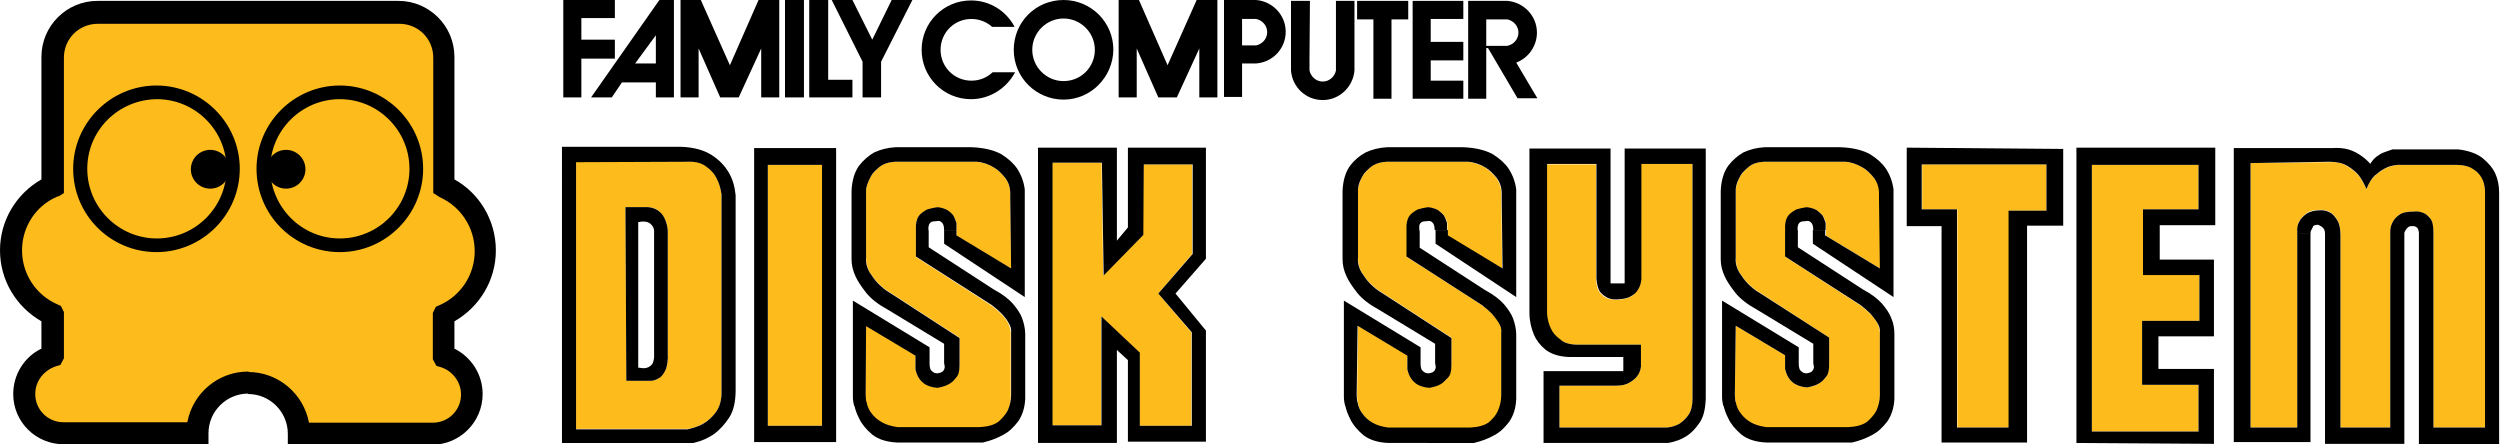 <?xml version="1.0" encoding="utf-8"?>
<!-- Generator: Adobe Illustrator 21.1.0, SVG Export Plug-In . SVG Version: 6.00 Build 0)  -->
<svg version="1.1" id="Layer_2" xmlns="http://www.w3.org/2000/svg" xmlns:xlink="http://www.w3.org/1999/xlink" x="0px" y="0px"
	 viewBox="0 0 567.2 100.8" style="enable-background:new 0 0 567.2 100.8;" xml:space="preserve">
<style type="text/css">
	.st0{fill:#FDBC1C;}
	.st1{stroke:#231F20;stroke-width:0.345;}
	.st2{fill:#EC1C4E;}
</style>
<g>
	<g id="XMLID_1_">
		<g>
			<path class="st0" d="M163.7,44.1v45.4c-0.1,1.8-0.6,3.2-1.4,4.2c-0.8,1-1.7,1.8-2.6,2.3c-1.1,0.6-2.3,1.1-3.6,1.3h-25.4V36.7
				l25-0.1c1.8-0.1,3.3,0.2,4.4,1c1.1,0.8,1.9,1.7,2.4,2.6C163.1,41.4,163.5,42.7,163.7,44.1z M151.1,83.6c0.4-0.9,0.5-2.1,0.4-3.7
				V52.2c-0.1-0.9-0.3-1.7-0.6-2.4c-0.3-0.6-0.8-1.2-1.3-1.8c-0.6-0.6-1.4-0.9-2.5-1h-5.2l0.2,39.4h5.8c0.7-0.1,1.3-0.3,1.9-0.9
				C150.3,85.1,150.7,84.5,151.1,83.6z"/>
			<path d="M166.9,44.3v44.2c0,2.7-0.5,4.8-1.5,6.3c-1,1.5-2.1,2.7-3.3,3.6c-1.4,1-3,1.7-4.8,2.1h-29.8V33.3h26.9
				c3.1,0.1,5.4,0.8,7.1,1.9c1.7,1.1,2.9,2.4,3.7,3.7C166.2,40.5,166.7,42.3,166.9,44.3z M163.7,89.5V44.1c-0.2-1.4-0.6-2.7-1.2-3.8
				c-0.5-1-1.3-1.8-2.4-2.6c-1.1-0.8-2.6-1.1-4.4-1l-25,0.1v60.6H156c1.3-0.3,2.6-0.7,3.6-1.3c0.9-0.5,1.8-1.3,2.6-2.3
				C163.1,92.7,163.6,91.3,163.7,89.5z"/>
			<path d="M147.9,86.4h-5.8L141.9,47h5.2c1.1,0.1,1.9,0.5,2.5,1c0.6,0.5,1,1.1,1.3,1.8c0.3,0.7,0.5,1.5,0.6,2.4v27.8
				c0.1,1.6-0.1,2.8-0.4,3.7c-0.4,0.9-0.8,1.5-1.3,1.9C149.2,86,148.6,86.3,147.9,86.4z M146.5,83.5c0.4-0.1,0.8-0.2,1.2-0.6
				c0.4-0.3,0.6-0.9,0.7-1.8V52.2c-0.1-0.5-0.3-0.9-0.6-1.2c-0.6-0.7-1.6-0.9-3-0.6v33C145.5,83.5,146,83.6,146.5,83.5z"/>
		</g>
		<g>
		</g>
	</g>
	<g id="XMLID_2_">
		<g>
			<rect x="174.2" y="37.4" class="st0" width="12.3" height="59.2"/>
			<path d="M189.7,33.6v66.7h-18.6V33.6H189.7z M186.5,96.6V37.4h-12.3v59.2H186.5z"/>
		</g>
		<g>
		</g>
	</g>
	<g id="XMLID_3_">
		<g>
			<path class="st0" d="M229.2,44.6l0.2,16.4l-12.4-7.5v-1.2v-1.6c-0.1-0.6-0.3-1.2-0.7-1.7c-0.3-0.5-0.8-0.8-1.3-1.2
				c-0.5-0.4-1.3-0.6-2.3-0.7c-0.8,0.1-1.6,0.2-2.3,0.5c-0.6,0.3-1.1,0.6-1.7,1.2c-0.5,0.5-0.9,1.3-0.9,2.4v7.1l17.1,11
				c0.8,0.6,1.6,1.3,2.3,2c0.6,0.6,1.1,1.2,1.5,2c0.4,0.8,0.6,1.5,0.6,2.3v14.3c0,1.3-0.2,2.6-0.8,3.6c-0.4,0.9-1.1,1.7-2.1,2.5
				c-0.9,0.8-2.3,1.2-4.2,1.2h-18.7c-1.3-0.1-2.5-0.5-3.5-1.1c-0.9-0.5-1.7-1.3-2.5-2.2c-0.5-0.6-0.8-1.4-1-2.4
				c-0.1-0.6-0.2-1.2-0.2-1.9l0.2-15.7l11.2,6.7v3.1c0.1,0.8,0.4,1.4,0.8,2c0.3,0.5,0.8,1,1.4,1.4c0.6,0.4,1.6,0.7,2.8,0.8
				c1-0.1,1.8-0.4,2.5-0.8c0.6-0.3,1.2-0.8,1.7-1.5c0.5-0.7,0.8-1.6,0.8-2.8v-6.2L202,66.4c-1.1-0.6-2-1.4-2.8-2.2
				c-0.7-0.7-1.3-1.5-1.9-2.5c-0.6-1-0.8-2.1-0.8-3.4V42.9c0.2-1,0.5-2,1.1-2.9c0.4-0.7,1.1-1.4,1.9-2.1c0.8-0.7,2-1.1,3.5-1.2h18.6
				c1.5,0.2,2.8,0.6,3.9,1.3c0.9,0.6,1.8,1.4,2.6,2.4C228.9,41.6,229.3,42.9,229.2,44.6z"/>
			<path d="M196.4,89.6c0,0.7,0.1,1.3,0.2,1.9l-2.8,0.6c-0.2-0.7-0.3-1.4-0.3-2.1V68.2l17.4,10.6v3.7c0,0.6,0.1,1,0.2,1.3
				c0.2,0.3,0.4,0.5,0.6,0.6c0.2,0.2,0.6,0.3,1,0.3c0.9-0.1,1.5-0.5,1.6-1.2c0.1-0.2,0-0.6-0.1-1.1v-4.4l-12.7-7.7
				c-2.2-1.2-3.9-2.5-5-3.9c-1.1-1.4-1.9-2.6-2.4-3.7c-0.6-1.3-0.9-2.6-0.9-3.8V43.3c0.1-2.4,0.7-4.3,1.7-5.7c1-1.3,2.2-2.3,3.4-3
				c1.5-0.7,3.1-1.1,4.9-1.2h17.2c2.9,0.1,5.2,0.7,6.8,1.6c1.6,1,2.8,2.1,3.6,3.3c0.9,1.4,1.5,3,1.7,4.7v24.4l-18.3-12.1v-2.8
				c0-0.1,0-0.2,0-0.3h2.8v1.2l12.4,7.5l-0.2-16.4c0.1-1.7-0.3-3-1.1-4.1c-0.8-1-1.7-1.9-2.6-2.4c-1.1-0.7-2.5-1.2-3.9-1.3H203
				c-1.5,0.1-2.6,0.5-3.5,1.2c-0.8,0.7-1.5,1.3-1.9,2.1c-0.5,0.9-0.9,1.8-1.1,2.9v15.5c-0.1,1.3,0.2,2.4,0.8,3.4
				c0.6,0.9,1.2,1.8,1.9,2.5c0.8,0.8,1.7,1.6,2.8,2.2l15.7,10.2v6.2c0,1.2-0.2,2.2-0.8,2.8c-0.5,0.7-1.1,1.2-1.7,1.5
				c-0.7,0.4-1.5,0.6-2.5,0.8c-1.2-0.1-2.1-0.4-2.8-0.8c-0.6-0.4-1.1-0.9-1.4-1.4c-0.4-0.6-0.6-1.2-0.8-2v-3.1l-11.2-6.7L196.4,89.6
				z"/>
			<path d="M207.8,58.2v-7.1c0.1-1.1,0.4-1.9,0.9-2.4c0.5-0.5,1.1-0.9,1.7-1.2c0.7-0.2,1.5-0.4,2.3-0.5c1,0.1,1.8,0.4,2.3,0.7
				c0.6,0.4,1,0.8,1.3,1.2c0.3,0.5,0.5,1.1,0.7,1.7v1.6h-2.8c0-1.1-0.3-1.7-0.9-2c-0.3-0.1-0.6-0.1-1.1,0c-0.5,0-0.9,0.1-1.1,0.3
				c-0.2,0.2-0.4,0.5-0.4,0.8c-0.1,0.3-0.1,0.7,0,1.2v3.6l14.8,9.6c1.9,1,3.3,2.1,4.3,3.2c1,1.2,1.7,2.2,2.1,3.3
				c0.4,1.1,0.7,2.4,0.7,3.6v14.7c-0.1,2.1-0.7,3.8-1.6,5.1c-1,1.3-2,2.3-3.3,3c-1.4,0.8-3,1.4-4.7,1.8h-19.4
				c-2.4-0.1-4.3-0.7-5.7-1.8c-1.4-1.2-2.4-2.4-3-3.7c-0.5-1-0.9-2-1.1-3.1l2.8-0.6c0.2,1,0.5,1.7,1,2.4c0.7,1,1.6,1.7,2.5,2.2
				c1,0.6,2.2,0.9,3.5,1.1h18.7c1.9-0.1,3.2-0.5,4.2-1.2c0.9-0.8,1.6-1.6,2.1-2.5c0.5-1.1,0.8-2.3,0.8-3.6V75.5
				c0.1-0.8-0.1-1.5-0.6-2.3c-0.4-0.8-1-1.4-1.5-2c-0.7-0.7-1.5-1.4-2.3-2L207.8,58.2z"/>
		</g>
		<g>
		</g>
	</g>
	<g id="XMLID_4_">
		<g>
			<polygon class="st0" points="270.5,37.3 270.5,57.6 262.8,66.6 270.3,75.4 270.3,96.6 258.5,96.6 258.5,80 249.8,71.8 
				249.8,96.5 238.7,96.5 238.7,36.9 249.9,36.9 250.3,62.5 259.3,53.3 259.4,37.3 			"/>
			<path d="M262.8,66.6l7.8-9V37.3h-11.1l-0.1,16l-9,9.2l-0.4-25.6h-11.2v59.6h11.1V71.8l8.7,8.2v16.6h11.8V75.4L262.8,66.6z
				 M266.7,66.6l6.9,8.4v25.2h-17.7V81.7l-2.5-2.3v21.1h-17.9v-67h17.9v21.1l2.5-3V33.5h17.7v25.2L266.7,66.6z"/>
		</g>
		<g>
		</g>
	</g>
	<g id="XMLID_5_">
		<g>
			<path class="st0" d="M340.6,44.6l0.2,16.4l-12.4-7.5v-1.2v-1.6c-0.1-0.6-0.4-1.2-0.7-1.7c-0.3-0.5-0.8-0.8-1.3-1.2
				c-0.5-0.4-1.3-0.6-2.3-0.7c-0.8,0.1-1.6,0.2-2.3,0.5c-0.6,0.3-1.1,0.6-1.7,1.2c-0.5,0.5-0.9,1.3-0.9,2.4v7.1l17.1,11
				c0.8,0.6,1.6,1.3,2.3,2c0.6,0.6,1.1,1.2,1.5,2c0.4,0.8,0.6,1.5,0.6,2.3v14.3c0,1.3-0.2,2.6-0.8,3.6c-0.4,0.9-1.1,1.7-2,2.5
				c-0.9,0.8-2.3,1.2-4.2,1.2H315c-1.3-0.1-2.5-0.5-3.5-1.1c-0.9-0.5-1.7-1.3-2.4-2.2c-0.5-0.6-0.8-1.4-1-2.4
				c-0.1-0.6-0.2-1.2-0.2-1.9l0.2-15.7l11.2,6.7v3.1c0.1,0.8,0.4,1.4,0.8,2c0.3,0.5,0.8,1,1.4,1.4c0.6,0.4,1.6,0.7,2.8,0.8
				c1-0.1,1.8-0.4,2.5-0.8c0.6-0.3,1.2-0.8,1.7-1.5s0.8-1.6,0.8-2.8v-6.2l-15.7-10.2c-1.1-0.6-2-1.4-2.8-2.2
				c-0.7-0.7-1.3-1.5-1.9-2.5c-0.6-1-0.8-2.1-0.8-3.4V42.9c0.2-1,0.5-2,1-2.9c0.5-0.7,1.1-1.4,1.9-2.1c0.8-0.7,2-1.1,3.5-1.2H333
				c1.5,0.2,2.8,0.6,3.9,1.3c0.9,0.6,1.8,1.4,2.6,2.4C340.3,41.6,340.7,42.9,340.6,44.6z"/>
			<path d="M307.8,89.6c0,0.7,0.1,1.3,0.2,1.9l-2.8,0.6c-0.2-0.7-0.3-1.4-0.3-2.1V68.2l17.4,10.6v3.7c0,0.6,0.1,1,0.2,1.3
				c0.2,0.3,0.4,0.5,0.6,0.6c0.2,0.2,0.6,0.3,1,0.3c1-0.1,1.5-0.5,1.6-1.2c0.1-0.2,0-0.6-0.1-1.1v-4.4l-12.7-7.7
				c-2.2-1.2-3.9-2.5-5-3.9c-1.1-1.4-1.9-2.6-2.4-3.7c-0.6-1.3-0.9-2.6-0.9-3.8V43.3c0.1-2.4,0.7-4.3,1.7-5.7c1-1.3,2.2-2.3,3.5-3
				c1.5-0.7,3.1-1.1,4.9-1.2h17.2c2.9,0.1,5.2,0.7,6.8,1.6c1.6,1,2.8,2.1,3.6,3.3c0.9,1.4,1.5,3,1.7,4.7v24.4l-18.3-12.1v-2.8
				c0-0.1,0-0.2,0-0.3h2.8v1.2l12.4,7.5l-0.2-16.4c0.1-1.7-0.3-3-1.1-4.1c-0.8-1-1.7-1.9-2.6-2.4c-1.1-0.7-2.5-1.2-3.9-1.3h-18.6
				c-1.5,0.1-2.6,0.5-3.5,1.2c-0.8,0.7-1.5,1.3-1.9,2.1c-0.5,0.9-0.9,1.8-1,2.9v15.5c-0.1,1.3,0.2,2.4,0.8,3.4
				c0.6,0.9,1.2,1.8,1.9,2.5c0.8,0.8,1.7,1.6,2.8,2.2l15.7,10.2v6.2c0,1.2-0.2,2.2-0.8,2.8s-1.1,1.2-1.7,1.5
				c-0.7,0.4-1.5,0.6-2.5,0.8c-1.2-0.1-2.1-0.4-2.8-0.8c-0.6-0.4-1.1-0.9-1.4-1.4c-0.4-0.6-0.6-1.2-0.8-2v-3.1L308,73.9L307.8,89.6z
				"/>
			<path d="M322.1,52.6v3.6l14.8,9.6c1.9,1,3.3,2.1,4.3,3.2c1,1.2,1.7,2.2,2.1,3.3c0.4,1.1,0.7,2.4,0.7,3.6v14.7
				c-0.1,2.1-0.7,3.8-1.6,5.1c-1,1.3-2,2.3-3.3,3c-1.4,0.8-3,1.4-4.7,1.8H315c-2.4-0.1-4.3-0.7-5.7-1.8c-1.4-1.2-2.4-2.4-3-3.7
				c-0.5-1-0.9-2-1.1-3.1l2.8-0.6c0.2,1,0.5,1.7,1,2.4c0.7,1,1.5,1.7,2.4,2.2c1,0.6,2.2,0.9,3.5,1.1h18.7c1.9-0.1,3.2-0.5,4.2-1.2
				c0.9-0.8,1.6-1.6,2-2.5c0.5-1.1,0.8-2.3,0.8-3.6V75.5c0.1-0.8-0.1-1.5-0.6-2.3c-0.5-0.8-1-1.4-1.5-2c-0.7-0.7-1.5-1.4-2.3-2
				l-17.1-11v-7.1c0.1-1.1,0.4-1.9,0.9-2.4c0.5-0.5,1.1-0.9,1.7-1.2c0.7-0.2,1.5-0.4,2.3-0.5c1,0.1,1.8,0.4,2.3,0.7
				c0.5,0.4,1,0.8,1.3,1.2c0.3,0.5,0.5,1.1,0.7,1.7v1.6h-2.8c0-1.1-0.3-1.7-0.9-2c-0.3-0.1-0.6-0.1-1.1,0c-0.5,0-0.9,0.1-1.1,0.3
				c-0.2,0.2-0.4,0.5-0.4,0.8C322,51.8,322,52.2,322.1,52.6z"/>
		</g>
		<g>
		</g>
	</g>
	<g id="XMLID_6_">
		<g>
			<path class="st0" d="M384,37.2v53.2c0,1.5-0.3,2.8-0.9,3.7c-0.6,0.9-1.3,1.6-2,2c-0.8,0.5-1.8,0.8-2.9,0.9h-24.4v-9.5h12.8
				c1.3,0,2.3-0.2,3.1-0.7c0.8-0.4,1.3-0.9,1.7-1.4c0.5-0.6,0.7-1.4,0.9-2.2v-5H358c-1.8,0-3.1-0.4-4.1-1.1
				c-0.9-0.7-1.6-1.5-2.1-2.4c-0.5-1-0.8-2.2-0.9-3.4v-34h11.2v26c0.1,1.4,0.3,2.4,0.9,3.1s1.1,1.1,1.7,1.3c0.7,0.3,1.5,0.3,2.5,0.3
				c1.3-0.1,2.2-0.3,2.9-0.8c0.7-0.4,1.2-1,1.5-1.5c0.4-0.6,0.6-1.4,0.7-2.2V37.2H384z"/>
			<path d="M368.3,84.2v-3.2h-12.3c-2.4-0.1-4.1-0.7-5.4-1.7c-1.2-1-2.1-2.2-2.6-3.4c-0.6-1.5-1-3.1-1-4.9V33.7h18.4v30.6h3.2V33.7
				h18.4v56.9c-0.1,2.2-0.5,4-1.4,5.3c-0.9,1.3-1.8,2.3-2.9,3c-1.2,0.8-2.6,1.3-4.2,1.6h-28.3V84.2H368.3z M358,78.2h14.3v5
				c-0.1,0.8-0.4,1.6-0.9,2.2c-0.4,0.5-1,1-1.7,1.4c-0.8,0.5-1.8,0.7-3.1,0.7h-12.8V97h24.4c1.1-0.1,2-0.4,2.9-0.9
				c0.7-0.5,1.4-1.1,2-2c0.6-0.9,0.9-2.1,0.9-3.7V37.2h-11.6v26.2c-0.1,0.8-0.3,1.6-0.7,2.2c-0.3,0.6-0.8,1.1-1.5,1.5
				c-0.7,0.5-1.6,0.7-2.9,0.8c-1,0.1-1.8,0-2.5-0.3c-0.6-0.3-1.2-0.7-1.7-1.3s-0.8-1.7-0.9-3.1v-26H351v34c0.1,1.3,0.4,2.4,0.9,3.4
				c0.4,0.9,1.1,1.7,2.1,2.4C354.8,77.8,356.2,78.2,358,78.2z"/>
		</g>
		<g>
		</g>
	</g>
	<g id="XMLID_7_">
		<g>
			<path class="st0" d="M426.5,44.6l0.2,16.4l-12.4-7.5v-1.2v-1.6c-0.1-0.6-0.4-1.2-0.7-1.7c-0.3-0.5-0.8-0.8-1.3-1.2
				c-0.5-0.4-1.3-0.6-2.3-0.7c-0.8,0.1-1.6,0.2-2.3,0.5c-0.6,0.3-1.1,0.6-1.7,1.2c-0.5,0.5-0.9,1.3-0.9,2.4v7.1l17,11
				c0.8,0.6,1.6,1.3,2.3,2c0.6,0.6,1.1,1.2,1.5,2c0.4,0.8,0.6,1.5,0.6,2.3v14.3c0,1.3-0.2,2.6-0.8,3.6c-0.5,0.9-1.1,1.7-2.1,2.5
				c-0.9,0.8-2.3,1.2-4.2,1.2h-18.7c-1.3-0.1-2.5-0.5-3.5-1.1c-0.9-0.5-1.7-1.3-2.4-2.2c-0.5-0.6-0.8-1.4-1-2.4
				c-0.1-0.6-0.2-1.2-0.2-1.9l0.2-15.7l11.2,6.7v3.1c0.1,0.8,0.4,1.4,0.8,2c0.3,0.5,0.8,1,1.4,1.4c0.6,0.4,1.6,0.7,2.8,0.8
				c1-0.1,1.8-0.4,2.5-0.8c0.6-0.3,1.2-0.8,1.7-1.5c0.5-0.7,0.8-1.6,0.8-2.8v-6.2l-15.7-10.2c-1.1-0.6-2-1.4-2.8-2.2
				c-0.7-0.7-1.3-1.5-1.9-2.5c-0.6-1-0.8-2.1-0.8-3.4V42.9c0.2-1,0.5-2,1-2.9c0.5-0.7,1.1-1.4,1.9-2.1c0.8-0.7,2-1.1,3.4-1.2h18.6
				c1.5,0.2,2.8,0.6,3.9,1.3c0.9,0.6,1.8,1.4,2.6,2.4C426.2,41.6,426.6,42.9,426.5,44.6z"/>
			<path d="M393.6,89.6c0,0.7,0.1,1.3,0.2,1.9l-2.8,0.6c-0.2-0.7-0.3-1.4-0.3-2.1V68.2l17.4,10.6v3.7c0,0.6,0.1,1,0.2,1.3
				c0.2,0.3,0.4,0.5,0.6,0.6c0.2,0.2,0.6,0.3,1,0.3c0.9-0.1,1.5-0.5,1.6-1.2c0.1-0.2,0-0.6-0.1-1.1v-4.4l-12.7-7.7
				c-2.2-1.2-3.9-2.5-5-3.9c-1.1-1.4-1.9-2.6-2.4-3.7c-0.6-1.3-0.9-2.6-0.9-3.8V43.3c0.1-2.4,0.7-4.3,1.7-5.7c1-1.3,2.2-2.3,3.4-3
				c1.5-0.7,3.1-1.1,4.9-1.2h17.1c2.9,0.1,5.2,0.7,6.8,1.6c1.6,1,2.8,2.1,3.6,3.3c0.9,1.4,1.5,3,1.7,4.7v24.4l-18.3-12.1v-2.8
				c0-0.1,0-0.2,0-0.3h2.8v1.2l12.4,7.5l-0.2-16.4c0.1-1.7-0.3-3-1.1-4.1c-0.8-1-1.7-1.9-2.6-2.4c-1.2-0.7-2.5-1.2-3.9-1.3h-18.6
				c-1.5,0.1-2.6,0.5-3.4,1.2c-0.8,0.7-1.5,1.3-1.9,2.1c-0.5,0.9-0.9,1.8-1,2.9v15.5c-0.1,1.3,0.2,2.4,0.8,3.4
				c0.6,0.9,1.2,1.8,1.9,2.5c0.8,0.8,1.7,1.6,2.8,2.2L415,76.6v6.2c0,1.2-0.2,2.2-0.8,2.8c-0.5,0.7-1.1,1.2-1.7,1.5
				c-0.7,0.4-1.5,0.6-2.5,0.8c-1.2-0.1-2.1-0.4-2.8-0.8c-0.6-0.4-1.1-0.9-1.4-1.4c-0.4-0.6-0.6-1.2-0.8-2v-3.1l-11.2-6.7L393.6,89.6
				z"/>
			<path d="M405,58.2v-7.1c0.1-1.1,0.4-1.9,0.9-2.4c0.5-0.5,1.1-0.9,1.7-1.2c0.7-0.2,1.5-0.4,2.3-0.5c1,0.1,1.8,0.4,2.3,0.7
				c0.5,0.4,1,0.8,1.3,1.2c0.3,0.5,0.5,1.1,0.7,1.7v1.6h-2.8c0-1.1-0.3-1.7-0.9-2c-0.3-0.1-0.6-0.1-1.1,0c-0.5,0-0.9,0.1-1.1,0.3
				c-0.2,0.2-0.4,0.5-0.4,0.8c-0.1,0.3-0.1,0.7,0,1.2v3.6l14.8,9.6c1.9,1,3.3,2.1,4.3,3.2c1,1.2,1.7,2.2,2.1,3.3
				c0.5,1.1,0.7,2.4,0.7,3.6v14.7c-0.1,2.1-0.7,3.8-1.6,5.1c-1,1.3-2,2.3-3.3,3c-1.4,0.8-3,1.4-4.7,1.8h-19.4
				c-2.4-0.1-4.3-0.7-5.7-1.8c-1.4-1.2-2.4-2.4-3-3.7c-0.5-1-0.9-2-1.1-3.1l2.8-0.6c0.2,1,0.5,1.7,1,2.4c0.7,1,1.5,1.7,2.4,2.2
				c1,0.6,2.2,0.9,3.5,1.1h18.7c1.9-0.1,3.2-0.5,4.2-1.2c0.9-0.8,1.6-1.6,2.1-2.5c0.5-1.1,0.8-2.3,0.8-3.6V75.5
				c0.1-0.8-0.1-1.5-0.6-2.3c-0.5-0.8-1-1.4-1.5-2c-0.7-0.7-1.5-1.4-2.3-2L405,58.2z"/>
		</g>
		<g>
		</g>
	</g>
	<g id="XMLID_8_">
		<g>
			<polygon class="st0" points="464.3,37.3 464.3,47.8 455.8,47.8 455.8,97 444.1,97 444.1,47.5 436.1,47.5 436.1,37.3 			"/>
			<path d="M468.1,33.8v17.4h-8.2v49.2h-19.4V51.3h-7.9V33.5L468.1,33.8z M464.3,47.8V37.3h-28.3v10.2h8V97h11.7V47.8H464.3z"/>
		</g>
		<g>
		</g>
	</g>
	<g id="XMLID_9_">
		<g>
			<polygon class="st0" points="499,62.4 499,72.8 486,72.8 486,87.3 498.8,87.3 498.8,97.9 474.6,97.9 474.6,37.4 498.8,37.4 
				498.8,47.5 486.2,47.5 486.2,62.4 			"/>
			<path d="M502.2,100.7l-31.1-0.2V33.5h31.5v17.6h-12.6v7.8h12.3v17.4h-12.6v7.4h12.6V100.7z M474.6,97.9h24.2V87.3H486V72.8h13
				V62.4h-12.8V47.5h12.6V37.4h-24.2V97.9z"/>
		</g>
		<g>
		</g>
	</g>
	<g id="XMLID_10_">
		<g>
			<path class="st0" d="M563.8,43.2V97h-11.7V52.7c0-1.4-0.2-2.4-0.7-3.1c-0.5-0.6-1-1.1-1.6-1.3c-0.7-0.3-1.4-0.3-2.2-0.3
				c-1.4,0-2.5,0.2-3.2,0.7s-1.2,1-1.5,1.6c-0.4,0.7-0.6,1.4-0.6,2.2V97H531V53.4c0-1.5-0.2-2.7-0.7-3.5c-0.5-0.8-1-1.4-1.5-1.7
				c-0.7-0.4-1.4-0.6-2.2-0.6c-1.5,0-2.6,0.2-3.3,0.8c-0.7,0.5-1.3,1.1-1.6,1.7c-0.4,0.7-0.5,1.5-0.5,2.4v0.4V97h-10.6V37l17.9-0.2
				c1.7-0.1,3,0.2,4,0.9c1,0.6,1.9,1.3,2.6,2.1c0.7,0.9,1.3,2,1.8,3.2c0.4-1.3,1.1-2.3,1.9-3.1c0.2-0.2,0.4-0.4,0.6-0.5
				c0.6-0.5,1.2-0.9,1.8-1.2c0.9-0.4,1.9-0.7,2.9-0.8h13.1c1.7,0,3,0.3,3.9,0.9c0.9,0.6,1.6,1.3,2,2
				C563.5,41.1,563.7,42.1,563.8,43.2z"/>
			<path d="M537.8,37.2l1.6,2.1c-0.2,0.2-0.4,0.4-0.6,0.5c-0.8,0.8-1.4,1.8-1.9,3.1c-0.5-1.2-1.1-2.3-1.8-3.2
				c-0.7-0.8-1.6-1.5-2.6-2.1c-1-0.6-2.4-0.9-4-0.9L510.6,37v60h10.6V52.9h3v47.4h-17.4V33.6h22.3c1.4-0.1,2.6,0,3.7,0.3
				c1,0.3,2,0.8,2.7,1.3C536.4,35.8,537.1,36.4,537.8,37.2z"/>
			<path d="M524.5,52c-0.2,0.3-0.3,0.6-0.3,1h-3v-0.4c-0.1-0.9,0.1-1.7,0.5-2.4c0.3-0.6,0.9-1.2,1.6-1.7c0.7-0.5,1.8-0.8,3.3-0.8
				c0.8,0,1.5,0.2,2.2,0.6c0.5,0.3,1,0.9,1.5,1.7c0.5,0.8,0.7,2,0.7,3.5V97h11.3V52.5c0-0.8,0.2-1.5,0.6-2.2
				c0.3-0.6,0.8-1.1,1.5-1.6s1.8-0.7,3.2-0.7c0.8-0.1,1.5,0,2.2,0.3c0.6,0.2,1.1,0.7,1.6,1.3c0.5,0.6,0.7,1.7,0.7,3.1V97h11.7V43.2
				c-0.1-1.1-0.3-2.1-0.8-2.9c-0.4-0.7-1-1.4-2-2c-0.9-0.6-2.2-0.9-3.9-0.9H544c-1,0.1-2,0.3-2.9,0.8c-0.6,0.3-1.2,0.7-1.8,1.2
				l-1.6-2.1c0.4-0.7,0.9-1.3,1.4-1.7c0.6-0.4,1.1-0.8,1.7-1c0.6-0.2,1.3-0.5,2-0.7h15c2.4,0.3,4.3,1,5.6,2.1
				c1.3,1.1,2.2,2.2,2.7,3.3c0.6,1.3,0.9,2.8,0.9,4.4v57.2h-18.2V52.7c-0.1-0.7-0.3-1.1-0.8-1.3c-0.2-0.1-0.5-0.1-0.8-0.1
				c-0.4,0-0.7,0.1-0.9,0.3c-0.2,0.2-0.4,0.4-0.5,0.6c-0.2,0.3-0.3,0.5-0.3,0.8v47.7h-18V53c0-0.7-0.2-1.2-0.8-1.6
				c-0.3-0.2-0.5-0.3-0.8-0.4c-0.5,0-0.8,0.1-1.1,0.3C524.8,51.5,524.6,51.7,524.5,52z"/>
		</g>
		<g>
		</g>
	</g>
</g>
<polygon points="127.8,0 139.5,0 139.5,4.1 131.9,4.1 131.9,9 139.5,9 139.5,13.3 131.9,13.3 131.9,22.1 127.8,22.1 "/>
<path d="M152.8,22.1h-4v-3.4h-7.7l-2.3,3.4h-4.7L149.6,0h3.3V22.1z M148.8,14.5V8l-4.7,6.4H148.8z"/>
<polygon points="154.4,0 159,0 165.6,14.8 172.1,0 176.8,0 176.8,22.1 172.7,22.1 172.7,11 167.6,22.1 163.4,22.1 158.5,11 
	158.5,22.1 154.4,22.1 "/>
<polygon points="253.8,0 258.4,0 264.9,14.8 271.5,0 276.2,0 276.2,22.1 272.1,22.1 272.1,11 267,22.1 262.8,22.1 257.9,11 
	257.9,22.1 253.8,22.1 "/>
<rect x="178.1" y="0" width="4.3" height="22.1"/>
<polygon points="183.6,0 187.9,0 187.9,18.1 193.4,18.1 193.4,22.1 183.6,22.1 "/>
<polygon points="188.7,0 193.4,0 197.9,9 202.3,0 207,0 199.9,14 199.9,22.1 195.7,22.1 195.7,14 "/>
<path class="st1" d="M230.2,16.4"/>
<path d="M230.2,6.1c-1.9-3.6-5.6-6-9.9-6c-6.2,0-11.2,5-11.2,11.2c0,6.2,5,11.2,11.2,11.2c4.3,0,8.1-2.5,10-6.1l-5.1,0
	c-1.3,1.2-2.9,1.9-4.8,1.9c-3.9,0-7-3.1-7-7s3.1-7,7-7c1.8,0,3.5,0.7,4.7,1.8L230.2,6.1z"/>
<path d="M241.3,22.6c-6.2,0-11.3-5-11.3-11.3S235,0,241.3,0c6.2,0,11.3,5,11.3,11.3C252.5,17.5,247.5,22.6,241.3,22.6z M248.4,11.3
	c0-3.9-3.2-7.1-7.1-7.1s-7.1,3.2-7.1,7.1c0,3.9,3.2,7.1,7.1,7.1C245.3,18.4,248.4,15.2,248.4,11.3z"/>
<path d="M285,0c3.7,0.3,6.7,3.4,6.7,7.2c0,3.8-2.9,6.9-6.7,7.2l-3.2,0v7.6h-4.1V0h4.1L285,0z M281.8,4.3v6l3.2,0
	c1.4-0.3,2.5-1.5,2.5-3c0-1.5-1.1-2.7-2.5-3L281.8,4.3z"/>
<path d="M337.2,22.4h-4.1V0.2l5.7,0l3.2,0c3.7,0.3,6.7,3.4,6.7,7.2c0,3.1-2,5.8-4.7,6.8l4.8,8.1h-4.5l-6.7-11.4h-0.4L337.2,22.4
	L337.2,22.4z M342,10.4c1.4-0.3,2.5-1.5,2.5-3c0-1.5-1.1-2.7-2.5-3h-4.8v6L342,10.4z"/>
<path d="M297.1,12.8l0,3.2c0.3,1.4,1.5,2.5,3,2.5s2.7-1.1,3-2.5l0-3.2l0-12.6h4.2v12.6l0,3.2c-0.3,3.7-3.4,6.7-7.2,6.7
	c-3.8,0-6.9-2.9-7.2-6.7l0-3.2l0-12.6h4.3L297.1,12.8z"/>
<polygon points="311.6,22.4 315.7,22.4 315.7,4.4 319.5,4.4 319.5,0.2 307.9,0.2 307.9,4.4 311.6,4.4 "/>
<polygon points="332,22.4 320.5,22.4 320.5,0.2 332,0.2 332,4.3 324.6,4.3 324.6,9.5 332,9.5 332,13.7 324.6,13.7 324.6,18.3 
	332,18.3 "/>
<path class="st1" d="M337.2,11"/>
<g>
	<g>
		<path class="st0" d="M56.4,86.8c6.3,0,11.5,5.1,11.5,11.5h30.3c4.9,0,9-4,9-9c0-4.1-2.7-7.5-6.4-8.6l0,0c0-2.8,0-5.9,0-9.3l0-0.1
			c5.5-2.5,9.4-8,9.4-14.5c0-6.4-3.8-12-9.3-14.5l-0.1-0.1c0-14.5,0-27,0-29.3c0-5.6-4.6-10.2-10.2-10.2H22.2
			c-5.6,0-10.2,4.6-10.2,10.2c0,2.3,0,14.9,0,29.3l-0.1,0.1c-5.5,2.5-9.3,8-9.3,14.5c0,6.5,3.9,12,9.4,14.5l0,0.1c0,3.4,0,6.5,0,9.3
			l0,0c-3.7,1.1-6.4,4.5-6.4,8.6c0,4.9,4,9,9,9h30.3c0-6.3,5.1-11.5,11.5-11.5L56.4,86.8L56.4,86.8z"/>
		<path d="M3,89.4c0-4.5,2.6-8.5,6.4-10.3l0,0c0-1.9,0-4,0-6.2l0,0C3.8,69.7,0,63.7,0,56.8l0,0c0-6.9,3.8-12.9,9.4-16.1l0,0
			c0-13.8,0-25.6,0-27.8l0,0c0-7,5.7-12.7,12.7-12.7l0,0h68.3c7,0,12.7,5.7,12.7,12.7l0,0c0,2.2,0,14,0,27.8l0,0
			c5.6,3.1,9.4,9.2,9.4,16.1l0,0c0,6.9-3.8,12.9-9.4,16.1l0,0c0,2.2,0,4.2,0,6.2l0,0c3.8,1.9,6.4,5.8,6.4,10.3l0,0
			c0,6.3-5.1,11.5-11.5,11.5l0,0H65.3v-2.5c0-4.9-4-9-9-9l0,0v-2.5v-2.5c6.9,0,12.6,5,13.8,11.5l0,0h28.1c3.6,0,6.4-2.9,6.4-6.4l0,0
			c0-2.9-2-5.4-4.6-6.2l0,0l-1-0.3l-0.8-1.5v-0.6c0-2.8,0-5.9,0-9.3l0,0v-0.6l0.7-1.4l0.9-0.4c4.7-2.1,7.9-6.8,7.9-12.2l0,0
			c0-5.4-3.2-10.1-7.8-12.2l0,0l-0.2-0.1l-1.4-0.9v-1.4c0-14.5,0-27,0-29.3l0,0c0-4.3-3.4-7.7-7.7-7.7l0,0H22.2
			c-4.3,0-7.7,3.4-7.7,7.7l0,0c0,2.3,0,14.9,0,29.3l0,0v1.4l-1.1,0.7L13,44.6l-0.2,0.1C8.2,46.7,5,51.4,5,56.8l0,0
			c0,5.4,3.2,10.1,7.9,12.2l0,0l0.9,0.4l0.7,1.4v0.6c0,3.4,0,6.5,0,9.3l0,0v0.6l-0.8,1.5l-1,0.3C10,84,8,86.4,8,89.4l0,0
			c0,3.6,2.9,6.4,6.4,6.4l0,0h28.1c1.2-6.5,6.9-11.5,13.8-11.5l0,0h0.1v2.5v2.5h-0.1c-4.9,0-9,4-9,9l0,0v2.5H14.5
			C8.1,100.8,3,95.7,3,89.4L3,89.4z"/>
	</g>
	<path class="st2" d="M11.9,91.7"/>
	<path d="M16.6,38.3c0-10.4,8.5-18.9,18.9-18.9l0,0c10.4,0,18.9,8.5,18.9,18.9l0,0c0,10.4-8.5,18.9-18.9,18.9l0,0
		C25.1,57.2,16.6,48.8,16.6,38.3L16.6,38.3z M19.8,38.3c0,8.7,7.1,15.8,15.8,15.8l0,0c8.7,0,15.8-7.1,15.8-15.8l0,0
		c0-8.7-7.1-15.8-15.8-15.8l0,0C26.8,22.6,19.8,29.6,19.8,38.3L19.8,38.3z"/>
	<circle cx="47.7" cy="38.4" r="4.4"/>
	<path d="M58.2,38.3L58.2,38.3c0-10.4,8.5-18.9,18.9-18.9l0,0c10.4,0,18.9,8.5,18.9,18.9l0,0c0,10.4-8.5,18.9-18.9,18.9l0,0
		C66.7,57.2,58.2,48.8,58.2,38.3L58.2,38.3z M77.1,54.1c8.7,0,15.8-7.1,15.8-15.8l0,0c0-8.7-7.1-15.8-15.8-15.8l0,0
		c-8.7,0-15.8,7.1-15.8,15.8l0,0C61.4,47,68.4,54.1,77.1,54.1L77.1,54.1z"/>
	<circle cx="64.9" cy="38.4" r="4.4"/>
</g>
</svg>
